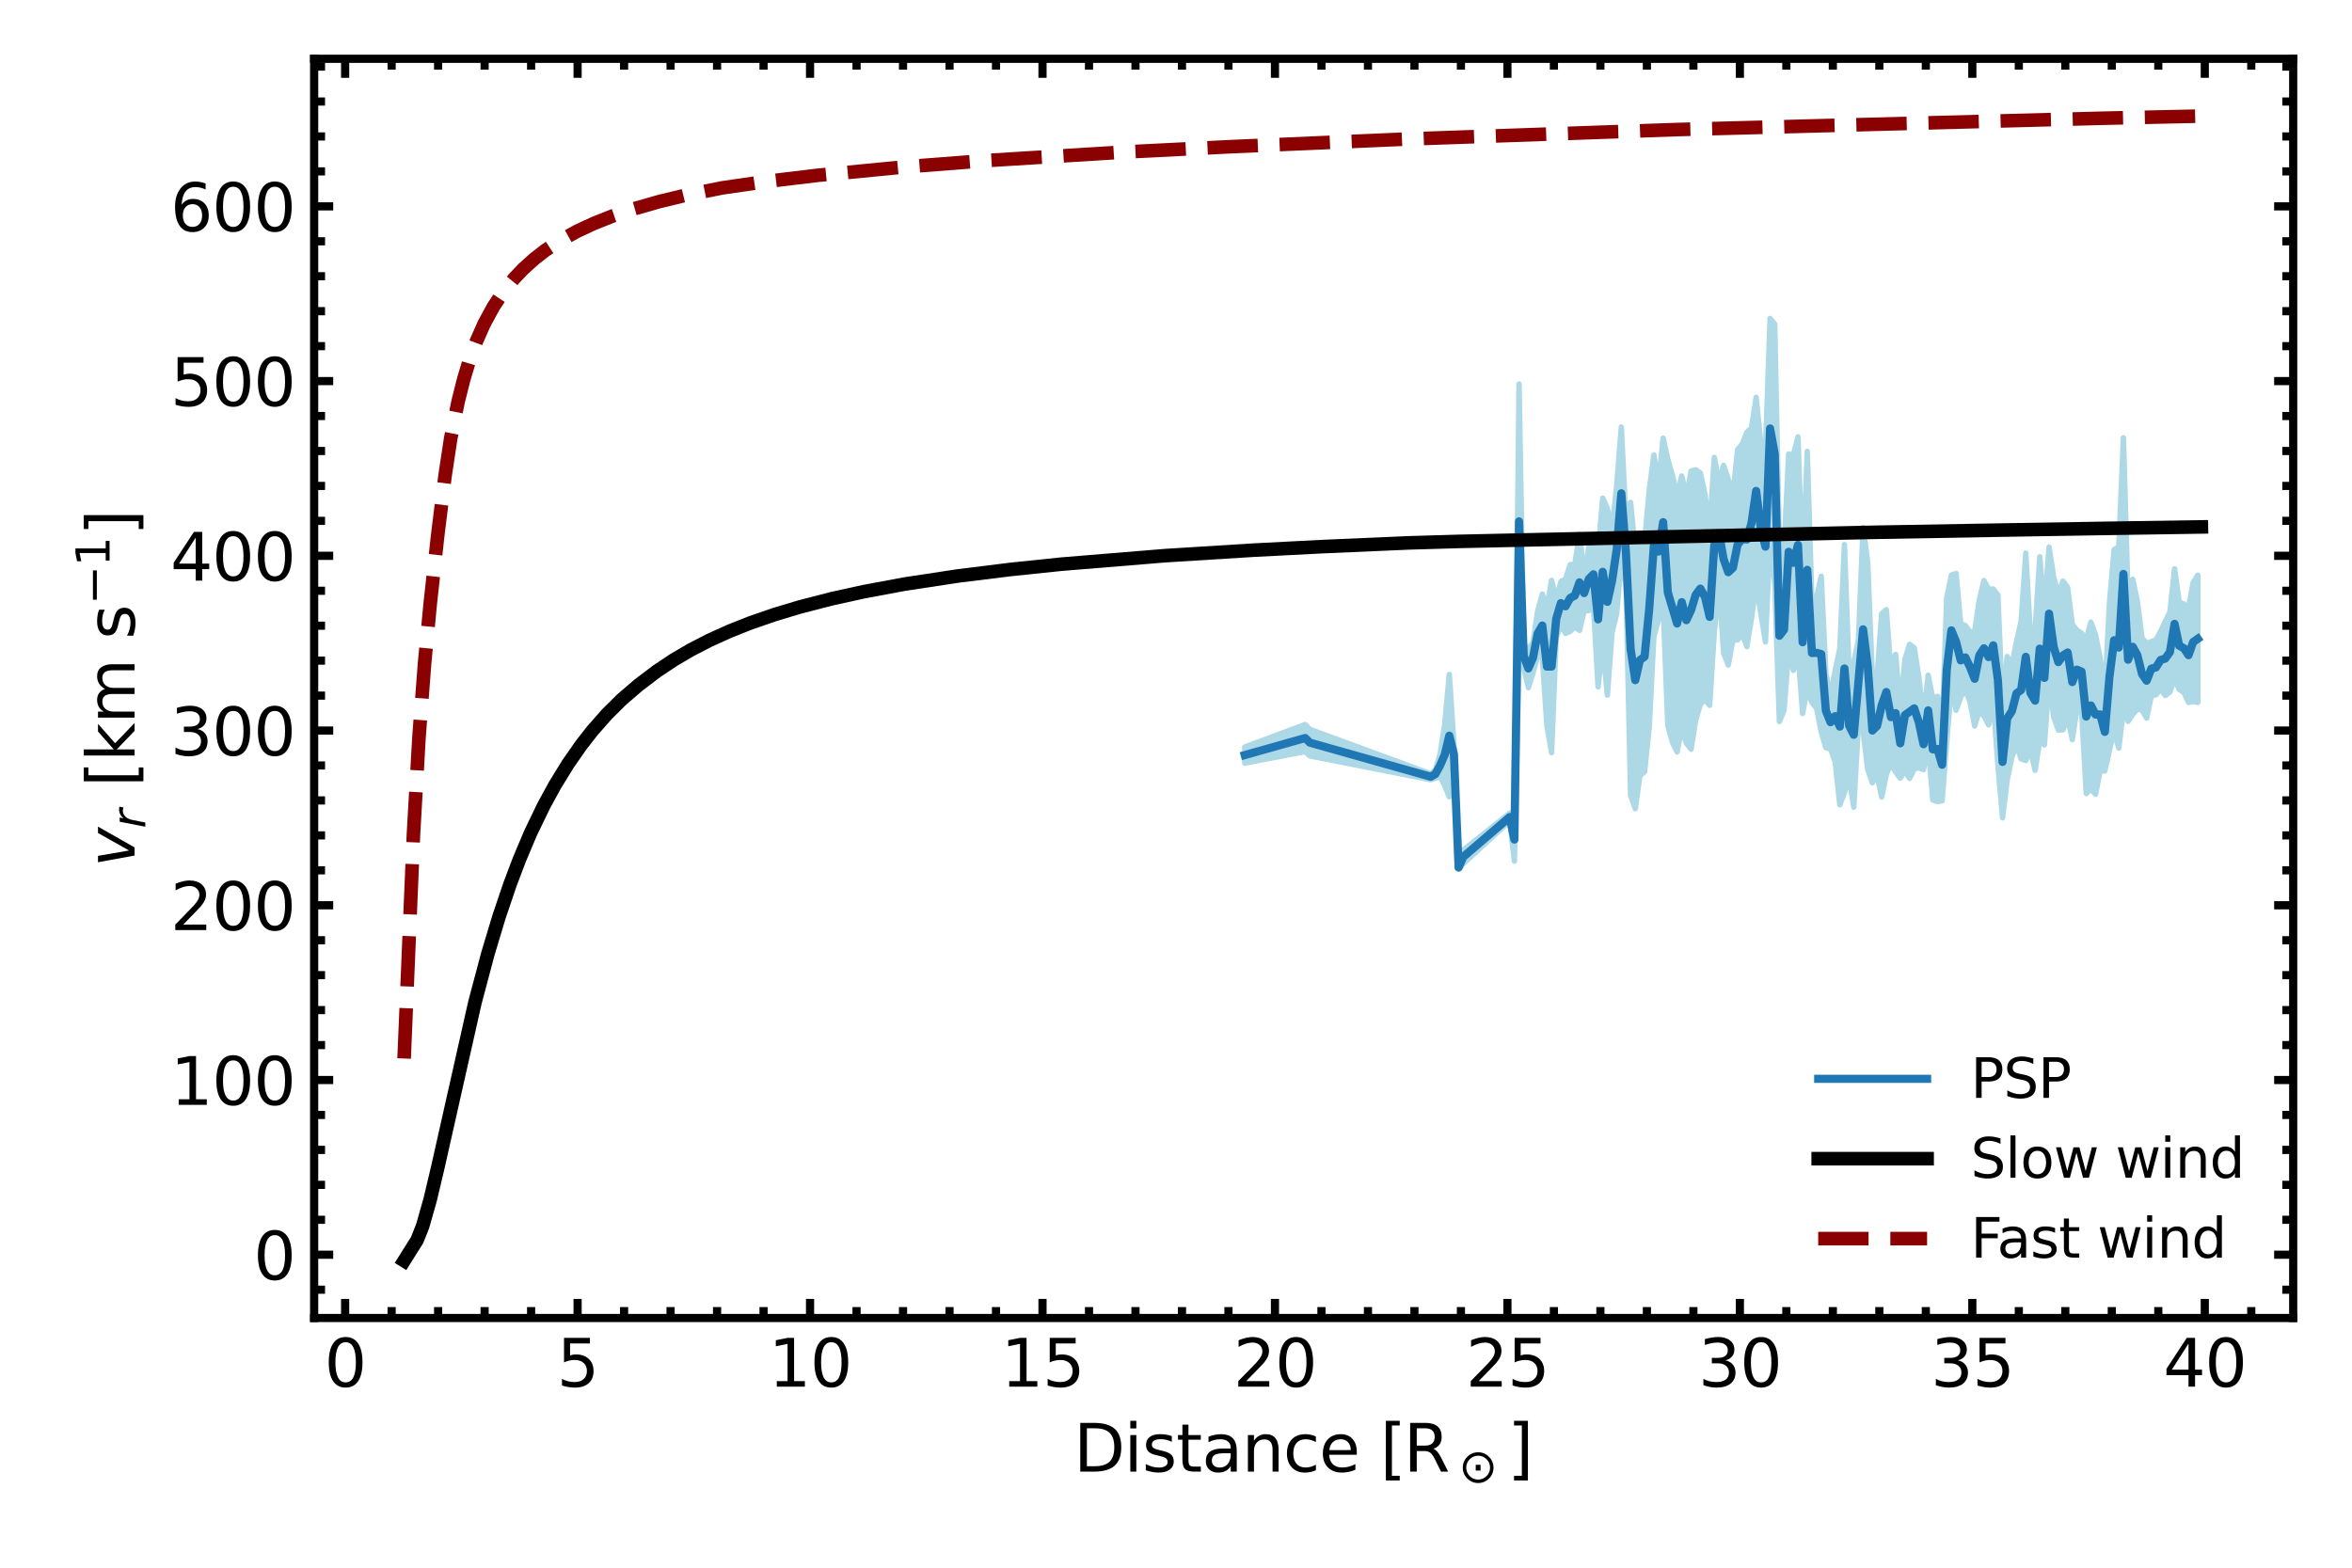<?xml version="1.0" encoding="utf-8" standalone="no"?>
<!DOCTYPE svg PUBLIC "-//W3C//DTD SVG 1.1//EN"
  "http://www.w3.org/Graphics/SVG/1.1/DTD/svg11.dtd">
<svg xmlns:xlink="http://www.w3.org/1999/xlink" width="432pt" height="288pt" viewBox="0 0 432 288" xmlns="http://www.w3.org/2000/svg" version="1.1">
 <defs>
  <style type="text/css">*{stroke-linejoin: round; stroke-linecap: butt}</style>
 </defs>
 <g id="figure_1">
  <g id="patch_1">
   <path d="M 0 288 
L 432 288 
L 432 0 
L 0 0 
z
" style="fill: #ffffff"/>
  </g>
  <g id="axes_1">
   <g id="patch_2">
    <path d="M 57.702 242.124 
L 421.2 242.124 
L 421.2 10.8 
L 57.702 10.8 
z
" style="fill: #ffffff"/>
   </g>
   <g id="matplotlib.axis_1">
    <g id="xtick_1">
     <g id="line2d_1">
      <defs>
       <path id="m1a3b522bef" d="M 0 0 
L 0 -3.5 
" style="stroke: #000000; stroke-width: 1.5"/>
      </defs>
      <g>
       <use xlink:href="#m1a3b522bef" x="63.393" y="242.124" style="stroke: #000000; stroke-width: 1.5"/>
      </g>
     </g>
     <g id="line2d_2">
      <defs>
       <path id="m0d77c7921b" d="M 0 0 
L 0 3.5 
" style="stroke: #000000; stroke-width: 1.5"/>
      </defs>
      <g>
       <use xlink:href="#m0d77c7921b" x="63.393" y="10.8" style="stroke: #000000; stroke-width: 1.5"/>
      </g>
     </g>
     <g id="text_1">
      <!-- 0 -->
      <g transform="translate(59.576 254.742)scale(0.12 -0.12)">
       <defs>
        <path id="DejaVuSans-30" d="M 2034 4250 
Q 1547 4250 1301 3770 
Q 1056 3291 1056 2328 
Q 1056 1369 1301 889 
Q 1547 409 2034 409 
Q 2525 409 2770 889 
Q 3016 1369 3016 2328 
Q 3016 3291 2770 3770 
Q 2525 4250 2034 4250 
z
M 2034 4750 
Q 2819 4750 3233 4129 
Q 3647 3509 3647 2328 
Q 3647 1150 3233 529 
Q 2819 -91 2034 -91 
Q 1250 -91 836 529 
Q 422 1150 422 2328 
Q 422 3509 836 4129 
Q 1250 4750 2034 4750 
z
" transform="scale(0.016)"/>
       </defs>
       <use xlink:href="#DejaVuSans-30"/>
      </g>
     </g>
    </g>
    <g id="xtick_2">
     <g id="line2d_3">
      <g>
       <use xlink:href="#m1a3b522bef" x="106.089" y="242.124" style="stroke: #000000; stroke-width: 1.5"/>
      </g>
     </g>
     <g id="line2d_4">
      <g>
       <use xlink:href="#m0d77c7921b" x="106.089" y="10.8" style="stroke: #000000; stroke-width: 1.5"/>
      </g>
     </g>
     <g id="text_2">
      <!-- 5 -->
      <g transform="translate(102.271 254.742)scale(0.12 -0.12)">
       <defs>
        <path id="DejaVuSans-35" d="M 691 4666 
L 3169 4666 
L 3169 4134 
L 1269 4134 
L 1269 2991 
Q 1406 3038 1543 3061 
Q 1681 3084 1819 3084 
Q 2600 3084 3056 2656 
Q 3513 2228 3513 1497 
Q 3513 744 3044 326 
Q 2575 -91 1722 -91 
Q 1428 -91 1123 -41 
Q 819 9 494 109 
L 494 744 
Q 775 591 1075 516 
Q 1375 441 1709 441 
Q 2250 441 2565 725 
Q 2881 1009 2881 1497 
Q 2881 1984 2565 2268 
Q 2250 2553 1709 2553 
Q 1456 2553 1204 2497 
Q 953 2441 691 2322 
L 691 4666 
z
" transform="scale(0.016)"/>
       </defs>
       <use xlink:href="#DejaVuSans-35"/>
      </g>
     </g>
    </g>
    <g id="xtick_3">
     <g id="line2d_5">
      <g>
       <use xlink:href="#m1a3b522bef" x="148.785" y="242.124" style="stroke: #000000; stroke-width: 1.5"/>
      </g>
     </g>
     <g id="line2d_6">
      <g>
       <use xlink:href="#m0d77c7921b" x="148.785" y="10.8" style="stroke: #000000; stroke-width: 1.5"/>
      </g>
     </g>
     <g id="text_3">
      <!-- 10 -->
      <g transform="translate(141.15 254.742)scale(0.12 -0.12)">
       <defs>
        <path id="DejaVuSans-31" d="M 794 531 
L 1825 531 
L 1825 4091 
L 703 3866 
L 703 4441 
L 1819 4666 
L 2450 4666 
L 2450 531 
L 3481 531 
L 3481 0 
L 794 0 
L 794 531 
z
" transform="scale(0.016)"/>
       </defs>
       <use xlink:href="#DejaVuSans-31"/>
       <use xlink:href="#DejaVuSans-30" x="63.623"/>
      </g>
     </g>
    </g>
    <g id="xtick_4">
     <g id="line2d_7">
      <g>
       <use xlink:href="#m1a3b522bef" x="191.481" y="242.124" style="stroke: #000000; stroke-width: 1.5"/>
      </g>
     </g>
     <g id="line2d_8">
      <g>
       <use xlink:href="#m0d77c7921b" x="191.481" y="10.8" style="stroke: #000000; stroke-width: 1.5"/>
      </g>
     </g>
     <g id="text_4">
      <!-- 15 -->
      <g transform="translate(183.846 254.742)scale(0.12 -0.12)">
       <use xlink:href="#DejaVuSans-31"/>
       <use xlink:href="#DejaVuSans-35" x="63.623"/>
      </g>
     </g>
    </g>
    <g id="xtick_5">
     <g id="line2d_9">
      <g>
       <use xlink:href="#m1a3b522bef" x="234.176" y="242.124" style="stroke: #000000; stroke-width: 1.5"/>
      </g>
     </g>
     <g id="line2d_10">
      <g>
       <use xlink:href="#m0d77c7921b" x="234.176" y="10.8" style="stroke: #000000; stroke-width: 1.5"/>
      </g>
     </g>
     <g id="text_5">
      <!-- 20 -->
      <g transform="translate(226.541 254.742)scale(0.12 -0.12)">
       <defs>
        <path id="DejaVuSans-32" d="M 1228 531 
L 3431 531 
L 3431 0 
L 469 0 
L 469 531 
Q 828 903 1448 1529 
Q 2069 2156 2228 2338 
Q 2531 2678 2651 2914 
Q 2772 3150 2772 3378 
Q 2772 3750 2511 3984 
Q 2250 4219 1831 4219 
Q 1534 4219 1204 4116 
Q 875 4013 500 3803 
L 500 4441 
Q 881 4594 1212 4672 
Q 1544 4750 1819 4750 
Q 2544 4750 2975 4387 
Q 3406 4025 3406 3419 
Q 3406 3131 3298 2873 
Q 3191 2616 2906 2266 
Q 2828 2175 2409 1742 
Q 1991 1309 1228 531 
z
" transform="scale(0.016)"/>
       </defs>
       <use xlink:href="#DejaVuSans-32"/>
       <use xlink:href="#DejaVuSans-30" x="63.623"/>
      </g>
     </g>
    </g>
    <g id="xtick_6">
     <g id="line2d_11">
      <g>
       <use xlink:href="#m1a3b522bef" x="276.872" y="242.124" style="stroke: #000000; stroke-width: 1.5"/>
      </g>
     </g>
     <g id="line2d_12">
      <g>
       <use xlink:href="#m0d77c7921b" x="276.872" y="10.8" style="stroke: #000000; stroke-width: 1.5"/>
      </g>
     </g>
     <g id="text_6">
      <!-- 25 -->
      <g transform="translate(269.237 254.742)scale(0.12 -0.12)">
       <use xlink:href="#DejaVuSans-32"/>
       <use xlink:href="#DejaVuSans-35" x="63.623"/>
      </g>
     </g>
    </g>
    <g id="xtick_7">
     <g id="line2d_13">
      <g>
       <use xlink:href="#m1a3b522bef" x="319.568" y="242.124" style="stroke: #000000; stroke-width: 1.5"/>
      </g>
     </g>
     <g id="line2d_14">
      <g>
       <use xlink:href="#m0d77c7921b" x="319.568" y="10.8" style="stroke: #000000; stroke-width: 1.5"/>
      </g>
     </g>
     <g id="text_7">
      <!-- 30 -->
      <g transform="translate(311.933 254.742)scale(0.12 -0.12)">
       <defs>
        <path id="DejaVuSans-33" d="M 2597 2516 
Q 3050 2419 3304 2112 
Q 3559 1806 3559 1356 
Q 3559 666 3084 287 
Q 2609 -91 1734 -91 
Q 1441 -91 1130 -33 
Q 819 25 488 141 
L 488 750 
Q 750 597 1062 519 
Q 1375 441 1716 441 
Q 2309 441 2620 675 
Q 2931 909 2931 1356 
Q 2931 1769 2642 2001 
Q 2353 2234 1838 2234 
L 1294 2234 
L 1294 2753 
L 1863 2753 
Q 2328 2753 2575 2939 
Q 2822 3125 2822 3475 
Q 2822 3834 2567 4026 
Q 2313 4219 1838 4219 
Q 1578 4219 1281 4162 
Q 984 4106 628 3988 
L 628 4550 
Q 988 4650 1302 4700 
Q 1616 4750 1894 4750 
Q 2613 4750 3031 4423 
Q 3450 4097 3450 3541 
Q 3450 3153 3228 2886 
Q 3006 2619 2597 2516 
z
" transform="scale(0.016)"/>
       </defs>
       <use xlink:href="#DejaVuSans-33"/>
       <use xlink:href="#DejaVuSans-30" x="63.623"/>
      </g>
     </g>
    </g>
    <g id="xtick_8">
     <g id="line2d_15">
      <g>
       <use xlink:href="#m1a3b522bef" x="362.264" y="242.124" style="stroke: #000000; stroke-width: 1.5"/>
      </g>
     </g>
     <g id="line2d_16">
      <g>
       <use xlink:href="#m0d77c7921b" x="362.264" y="10.8" style="stroke: #000000; stroke-width: 1.5"/>
      </g>
     </g>
     <g id="text_8">
      <!-- 35 -->
      <g transform="translate(354.629 254.742)scale(0.12 -0.12)">
       <use xlink:href="#DejaVuSans-33"/>
       <use xlink:href="#DejaVuSans-35" x="63.623"/>
      </g>
     </g>
    </g>
    <g id="xtick_9">
     <g id="line2d_17">
      <g>
       <use xlink:href="#m1a3b522bef" x="404.96" y="242.124" style="stroke: #000000; stroke-width: 1.5"/>
      </g>
     </g>
     <g id="line2d_18">
      <g>
       <use xlink:href="#m0d77c7921b" x="404.96" y="10.8" style="stroke: #000000; stroke-width: 1.5"/>
      </g>
     </g>
     <g id="text_9">
      <!-- 40 -->
      <g transform="translate(397.325 254.742)scale(0.12 -0.12)">
       <defs>
        <path id="DejaVuSans-34" d="M 2419 4116 
L 825 1625 
L 2419 1625 
L 2419 4116 
z
M 2253 4666 
L 3047 4666 
L 3047 1625 
L 3713 1625 
L 3713 1100 
L 3047 1100 
L 3047 0 
L 2419 0 
L 2419 1100 
L 313 1100 
L 313 1709 
L 2253 4666 
z
" transform="scale(0.016)"/>
       </defs>
       <use xlink:href="#DejaVuSans-34"/>
       <use xlink:href="#DejaVuSans-30" x="63.623"/>
      </g>
     </g>
    </g>
    <g id="xtick_10">
     <g id="line2d_19">
      <defs>
       <path id="m6ff987e6d4" d="M 0 0 
L 0 -2 
" style="stroke: #000000; stroke-width: 1.5"/>
      </defs>
      <g>
       <use xlink:href="#m6ff987e6d4" x="71.932" y="242.124" style="stroke: #000000; stroke-width: 1.5"/>
      </g>
     </g>
     <g id="line2d_20">
      <defs>
       <path id="m802a20248d" d="M 0 0 
L 0 2 
" style="stroke: #000000; stroke-width: 1.5"/>
      </defs>
      <g>
       <use xlink:href="#m802a20248d" x="71.932" y="10.8" style="stroke: #000000; stroke-width: 1.5"/>
      </g>
     </g>
    </g>
    <g id="xtick_11">
     <g id="line2d_21">
      <g>
       <use xlink:href="#m6ff987e6d4" x="80.471" y="242.124" style="stroke: #000000; stroke-width: 1.5"/>
      </g>
     </g>
     <g id="line2d_22">
      <g>
       <use xlink:href="#m802a20248d" x="80.471" y="10.8" style="stroke: #000000; stroke-width: 1.5"/>
      </g>
     </g>
    </g>
    <g id="xtick_12">
     <g id="line2d_23">
      <g>
       <use xlink:href="#m6ff987e6d4" x="89.011" y="242.124" style="stroke: #000000; stroke-width: 1.5"/>
      </g>
     </g>
     <g id="line2d_24">
      <g>
       <use xlink:href="#m802a20248d" x="89.011" y="10.8" style="stroke: #000000; stroke-width: 1.5"/>
      </g>
     </g>
    </g>
    <g id="xtick_13">
     <g id="line2d_25">
      <g>
       <use xlink:href="#m6ff987e6d4" x="97.55" y="242.124" style="stroke: #000000; stroke-width: 1.5"/>
      </g>
     </g>
     <g id="line2d_26">
      <g>
       <use xlink:href="#m802a20248d" x="97.55" y="10.8" style="stroke: #000000; stroke-width: 1.5"/>
      </g>
     </g>
    </g>
    <g id="xtick_14">
     <g id="line2d_27">
      <g>
       <use xlink:href="#m6ff987e6d4" x="114.628" y="242.124" style="stroke: #000000; stroke-width: 1.5"/>
      </g>
     </g>
     <g id="line2d_28">
      <g>
       <use xlink:href="#m802a20248d" x="114.628" y="10.8" style="stroke: #000000; stroke-width: 1.5"/>
      </g>
     </g>
    </g>
    <g id="xtick_15">
     <g id="line2d_29">
      <g>
       <use xlink:href="#m6ff987e6d4" x="123.167" y="242.124" style="stroke: #000000; stroke-width: 1.5"/>
      </g>
     </g>
     <g id="line2d_30">
      <g>
       <use xlink:href="#m802a20248d" x="123.167" y="10.8" style="stroke: #000000; stroke-width: 1.5"/>
      </g>
     </g>
    </g>
    <g id="xtick_16">
     <g id="line2d_31">
      <g>
       <use xlink:href="#m6ff987e6d4" x="131.706" y="242.124" style="stroke: #000000; stroke-width: 1.5"/>
      </g>
     </g>
     <g id="line2d_32">
      <g>
       <use xlink:href="#m802a20248d" x="131.706" y="10.8" style="stroke: #000000; stroke-width: 1.5"/>
      </g>
     </g>
    </g>
    <g id="xtick_17">
     <g id="line2d_33">
      <g>
       <use xlink:href="#m6ff987e6d4" x="140.246" y="242.124" style="stroke: #000000; stroke-width: 1.5"/>
      </g>
     </g>
     <g id="line2d_34">
      <g>
       <use xlink:href="#m802a20248d" x="140.246" y="10.8" style="stroke: #000000; stroke-width: 1.5"/>
      </g>
     </g>
    </g>
    <g id="xtick_18">
     <g id="line2d_35">
      <g>
       <use xlink:href="#m6ff987e6d4" x="157.324" y="242.124" style="stroke: #000000; stroke-width: 1.5"/>
      </g>
     </g>
     <g id="line2d_36">
      <g>
       <use xlink:href="#m802a20248d" x="157.324" y="10.8" style="stroke: #000000; stroke-width: 1.5"/>
      </g>
     </g>
    </g>
    <g id="xtick_19">
     <g id="line2d_37">
      <g>
       <use xlink:href="#m6ff987e6d4" x="165.863" y="242.124" style="stroke: #000000; stroke-width: 1.5"/>
      </g>
     </g>
     <g id="line2d_38">
      <g>
       <use xlink:href="#m802a20248d" x="165.863" y="10.8" style="stroke: #000000; stroke-width: 1.5"/>
      </g>
     </g>
    </g>
    <g id="xtick_20">
     <g id="line2d_39">
      <g>
       <use xlink:href="#m6ff987e6d4" x="174.402" y="242.124" style="stroke: #000000; stroke-width: 1.5"/>
      </g>
     </g>
     <g id="line2d_40">
      <g>
       <use xlink:href="#m802a20248d" x="174.402" y="10.8" style="stroke: #000000; stroke-width: 1.5"/>
      </g>
     </g>
    </g>
    <g id="xtick_21">
     <g id="line2d_41">
      <g>
       <use xlink:href="#m6ff987e6d4" x="182.941" y="242.124" style="stroke: #000000; stroke-width: 1.5"/>
      </g>
     </g>
     <g id="line2d_42">
      <g>
       <use xlink:href="#m802a20248d" x="182.941" y="10.8" style="stroke: #000000; stroke-width: 1.5"/>
      </g>
     </g>
    </g>
    <g id="xtick_22">
     <g id="line2d_43">
      <g>
       <use xlink:href="#m6ff987e6d4" x="200.02" y="242.124" style="stroke: #000000; stroke-width: 1.5"/>
      </g>
     </g>
     <g id="line2d_44">
      <g>
       <use xlink:href="#m802a20248d" x="200.02" y="10.8" style="stroke: #000000; stroke-width: 1.5"/>
      </g>
     </g>
    </g>
    <g id="xtick_23">
     <g id="line2d_45">
      <g>
       <use xlink:href="#m6ff987e6d4" x="208.559" y="242.124" style="stroke: #000000; stroke-width: 1.5"/>
      </g>
     </g>
     <g id="line2d_46">
      <g>
       <use xlink:href="#m802a20248d" x="208.559" y="10.8" style="stroke: #000000; stroke-width: 1.5"/>
      </g>
     </g>
    </g>
    <g id="xtick_24">
     <g id="line2d_47">
      <g>
       <use xlink:href="#m6ff987e6d4" x="217.098" y="242.124" style="stroke: #000000; stroke-width: 1.5"/>
      </g>
     </g>
     <g id="line2d_48">
      <g>
       <use xlink:href="#m802a20248d" x="217.098" y="10.8" style="stroke: #000000; stroke-width: 1.5"/>
      </g>
     </g>
    </g>
    <g id="xtick_25">
     <g id="line2d_49">
      <g>
       <use xlink:href="#m6ff987e6d4" x="225.637" y="242.124" style="stroke: #000000; stroke-width: 1.5"/>
      </g>
     </g>
     <g id="line2d_50">
      <g>
       <use xlink:href="#m802a20248d" x="225.637" y="10.8" style="stroke: #000000; stroke-width: 1.5"/>
      </g>
     </g>
    </g>
    <g id="xtick_26">
     <g id="line2d_51">
      <g>
       <use xlink:href="#m6ff987e6d4" x="242.716" y="242.124" style="stroke: #000000; stroke-width: 1.5"/>
      </g>
     </g>
     <g id="line2d_52">
      <g>
       <use xlink:href="#m802a20248d" x="242.716" y="10.8" style="stroke: #000000; stroke-width: 1.5"/>
      </g>
     </g>
    </g>
    <g id="xtick_27">
     <g id="line2d_53">
      <g>
       <use xlink:href="#m6ff987e6d4" x="251.255" y="242.124" style="stroke: #000000; stroke-width: 1.5"/>
      </g>
     </g>
     <g id="line2d_54">
      <g>
       <use xlink:href="#m802a20248d" x="251.255" y="10.8" style="stroke: #000000; stroke-width: 1.5"/>
      </g>
     </g>
    </g>
    <g id="xtick_28">
     <g id="line2d_55">
      <g>
       <use xlink:href="#m6ff987e6d4" x="259.794" y="242.124" style="stroke: #000000; stroke-width: 1.5"/>
      </g>
     </g>
     <g id="line2d_56">
      <g>
       <use xlink:href="#m802a20248d" x="259.794" y="10.8" style="stroke: #000000; stroke-width: 1.5"/>
      </g>
     </g>
    </g>
    <g id="xtick_29">
     <g id="line2d_57">
      <g>
       <use xlink:href="#m6ff987e6d4" x="268.333" y="242.124" style="stroke: #000000; stroke-width: 1.5"/>
      </g>
     </g>
     <g id="line2d_58">
      <g>
       <use xlink:href="#m802a20248d" x="268.333" y="10.8" style="stroke: #000000; stroke-width: 1.5"/>
      </g>
     </g>
    </g>
    <g id="xtick_30">
     <g id="line2d_59">
      <g>
       <use xlink:href="#m6ff987e6d4" x="285.411" y="242.124" style="stroke: #000000; stroke-width: 1.5"/>
      </g>
     </g>
     <g id="line2d_60">
      <g>
       <use xlink:href="#m802a20248d" x="285.411" y="10.8" style="stroke: #000000; stroke-width: 1.5"/>
      </g>
     </g>
    </g>
    <g id="xtick_31">
     <g id="line2d_61">
      <g>
       <use xlink:href="#m6ff987e6d4" x="293.951" y="242.124" style="stroke: #000000; stroke-width: 1.5"/>
      </g>
     </g>
     <g id="line2d_62">
      <g>
       <use xlink:href="#m802a20248d" x="293.951" y="10.8" style="stroke: #000000; stroke-width: 1.5"/>
      </g>
     </g>
    </g>
    <g id="xtick_32">
     <g id="line2d_63">
      <g>
       <use xlink:href="#m6ff987e6d4" x="302.49" y="242.124" style="stroke: #000000; stroke-width: 1.5"/>
      </g>
     </g>
     <g id="line2d_64">
      <g>
       <use xlink:href="#m802a20248d" x="302.49" y="10.8" style="stroke: #000000; stroke-width: 1.5"/>
      </g>
     </g>
    </g>
    <g id="xtick_33">
     <g id="line2d_65">
      <g>
       <use xlink:href="#m6ff987e6d4" x="311.029" y="242.124" style="stroke: #000000; stroke-width: 1.5"/>
      </g>
     </g>
     <g id="line2d_66">
      <g>
       <use xlink:href="#m802a20248d" x="311.029" y="10.8" style="stroke: #000000; stroke-width: 1.5"/>
      </g>
     </g>
    </g>
    <g id="xtick_34">
     <g id="line2d_67">
      <g>
       <use xlink:href="#m6ff987e6d4" x="328.107" y="242.124" style="stroke: #000000; stroke-width: 1.5"/>
      </g>
     </g>
     <g id="line2d_68">
      <g>
       <use xlink:href="#m802a20248d" x="328.107" y="10.8" style="stroke: #000000; stroke-width: 1.5"/>
      </g>
     </g>
    </g>
    <g id="xtick_35">
     <g id="line2d_69">
      <g>
       <use xlink:href="#m6ff987e6d4" x="336.646" y="242.124" style="stroke: #000000; stroke-width: 1.5"/>
      </g>
     </g>
     <g id="line2d_70">
      <g>
       <use xlink:href="#m802a20248d" x="336.646" y="10.8" style="stroke: #000000; stroke-width: 1.5"/>
      </g>
     </g>
    </g>
    <g id="xtick_36">
     <g id="line2d_71">
      <g>
       <use xlink:href="#m6ff987e6d4" x="345.186" y="242.124" style="stroke: #000000; stroke-width: 1.5"/>
      </g>
     </g>
     <g id="line2d_72">
      <g>
       <use xlink:href="#m802a20248d" x="345.186" y="10.8" style="stroke: #000000; stroke-width: 1.5"/>
      </g>
     </g>
    </g>
    <g id="xtick_37">
     <g id="line2d_73">
      <g>
       <use xlink:href="#m6ff987e6d4" x="353.725" y="242.124" style="stroke: #000000; stroke-width: 1.5"/>
      </g>
     </g>
     <g id="line2d_74">
      <g>
       <use xlink:href="#m802a20248d" x="353.725" y="10.8" style="stroke: #000000; stroke-width: 1.5"/>
      </g>
     </g>
    </g>
    <g id="xtick_38">
     <g id="line2d_75">
      <g>
       <use xlink:href="#m6ff987e6d4" x="370.803" y="242.124" style="stroke: #000000; stroke-width: 1.5"/>
      </g>
     </g>
     <g id="line2d_76">
      <g>
       <use xlink:href="#m802a20248d" x="370.803" y="10.8" style="stroke: #000000; stroke-width: 1.5"/>
      </g>
     </g>
    </g>
    <g id="xtick_39">
     <g id="line2d_77">
      <g>
       <use xlink:href="#m6ff987e6d4" x="379.342" y="242.124" style="stroke: #000000; stroke-width: 1.5"/>
      </g>
     </g>
     <g id="line2d_78">
      <g>
       <use xlink:href="#m802a20248d" x="379.342" y="10.8" style="stroke: #000000; stroke-width: 1.5"/>
      </g>
     </g>
    </g>
    <g id="xtick_40">
     <g id="line2d_79">
      <g>
       <use xlink:href="#m6ff987e6d4" x="387.881" y="242.124" style="stroke: #000000; stroke-width: 1.5"/>
      </g>
     </g>
     <g id="line2d_80">
      <g>
       <use xlink:href="#m802a20248d" x="387.881" y="10.8" style="stroke: #000000; stroke-width: 1.5"/>
      </g>
     </g>
    </g>
    <g id="xtick_41">
     <g id="line2d_81">
      <g>
       <use xlink:href="#m6ff987e6d4" x="396.421" y="242.124" style="stroke: #000000; stroke-width: 1.5"/>
      </g>
     </g>
     <g id="line2d_82">
      <g>
       <use xlink:href="#m802a20248d" x="396.421" y="10.8" style="stroke: #000000; stroke-width: 1.5"/>
      </g>
     </g>
    </g>
    <g id="xtick_42">
     <g id="line2d_83">
      <g>
       <use xlink:href="#m6ff987e6d4" x="413.499" y="242.124" style="stroke: #000000; stroke-width: 1.5"/>
      </g>
     </g>
     <g id="line2d_84">
      <g>
       <use xlink:href="#m802a20248d" x="413.499" y="10.8" style="stroke: #000000; stroke-width: 1.5"/>
      </g>
     </g>
    </g>
    <g id="text_10">
     <!-- Distance [R$_\odot$] -->
     <g transform="translate(197.211 270.356)scale(0.12 -0.12)">
      <defs>
       <path id="DejaVuSans-44" d="M 1259 4147 
L 1259 519 
L 2022 519 
Q 2988 519 3436 956 
Q 3884 1394 3884 2338 
Q 3884 3275 3436 3711 
Q 2988 4147 2022 4147 
L 1259 4147 
z
M 628 4666 
L 1925 4666 
Q 3281 4666 3915 4102 
Q 4550 3538 4550 2338 
Q 4550 1131 3912 565 
Q 3275 0 1925 0 
L 628 0 
L 628 4666 
z
" transform="scale(0.016)"/>
       <path id="DejaVuSans-69" d="M 603 3500 
L 1178 3500 
L 1178 0 
L 603 0 
L 603 3500 
z
M 603 4863 
L 1178 4863 
L 1178 4134 
L 603 4134 
L 603 4863 
z
" transform="scale(0.016)"/>
       <path id="DejaVuSans-73" d="M 2834 3397 
L 2834 2853 
Q 2591 2978 2328 3040 
Q 2066 3103 1784 3103 
Q 1356 3103 1142 2972 
Q 928 2841 928 2578 
Q 928 2378 1081 2264 
Q 1234 2150 1697 2047 
L 1894 2003 
Q 2506 1872 2764 1633 
Q 3022 1394 3022 966 
Q 3022 478 2636 193 
Q 2250 -91 1575 -91 
Q 1294 -91 989 -36 
Q 684 19 347 128 
L 347 722 
Q 666 556 975 473 
Q 1284 391 1588 391 
Q 1994 391 2212 530 
Q 2431 669 2431 922 
Q 2431 1156 2273 1281 
Q 2116 1406 1581 1522 
L 1381 1569 
Q 847 1681 609 1914 
Q 372 2147 372 2553 
Q 372 3047 722 3315 
Q 1072 3584 1716 3584 
Q 2034 3584 2315 3537 
Q 2597 3491 2834 3397 
z
" transform="scale(0.016)"/>
       <path id="DejaVuSans-74" d="M 1172 4494 
L 1172 3500 
L 2356 3500 
L 2356 3053 
L 1172 3053 
L 1172 1153 
Q 1172 725 1289 603 
Q 1406 481 1766 481 
L 2356 481 
L 2356 0 
L 1766 0 
Q 1100 0 847 248 
Q 594 497 594 1153 
L 594 3053 
L 172 3053 
L 172 3500 
L 594 3500 
L 594 4494 
L 1172 4494 
z
" transform="scale(0.016)"/>
       <path id="DejaVuSans-61" d="M 2194 1759 
Q 1497 1759 1228 1600 
Q 959 1441 959 1056 
Q 959 750 1161 570 
Q 1363 391 1709 391 
Q 2188 391 2477 730 
Q 2766 1069 2766 1631 
L 2766 1759 
L 2194 1759 
z
M 3341 1997 
L 3341 0 
L 2766 0 
L 2766 531 
Q 2569 213 2275 61 
Q 1981 -91 1556 -91 
Q 1019 -91 701 211 
Q 384 513 384 1019 
Q 384 1609 779 1909 
Q 1175 2209 1959 2209 
L 2766 2209 
L 2766 2266 
Q 2766 2663 2505 2880 
Q 2244 3097 1772 3097 
Q 1472 3097 1187 3025 
Q 903 2953 641 2809 
L 641 3341 
Q 956 3463 1253 3523 
Q 1550 3584 1831 3584 
Q 2591 3584 2966 3190 
Q 3341 2797 3341 1997 
z
" transform="scale(0.016)"/>
       <path id="DejaVuSans-6e" d="M 3513 2113 
L 3513 0 
L 2938 0 
L 2938 2094 
Q 2938 2591 2744 2837 
Q 2550 3084 2163 3084 
Q 1697 3084 1428 2787 
Q 1159 2491 1159 1978 
L 1159 0 
L 581 0 
L 581 3500 
L 1159 3500 
L 1159 2956 
Q 1366 3272 1645 3428 
Q 1925 3584 2291 3584 
Q 2894 3584 3203 3211 
Q 3513 2838 3513 2113 
z
" transform="scale(0.016)"/>
       <path id="DejaVuSans-63" d="M 3122 3366 
L 3122 2828 
Q 2878 2963 2633 3030 
Q 2388 3097 2138 3097 
Q 1578 3097 1268 2742 
Q 959 2388 959 1747 
Q 959 1106 1268 751 
Q 1578 397 2138 397 
Q 2388 397 2633 464 
Q 2878 531 3122 666 
L 3122 134 
Q 2881 22 2623 -34 
Q 2366 -91 2075 -91 
Q 1284 -91 818 406 
Q 353 903 353 1747 
Q 353 2603 823 3093 
Q 1294 3584 2113 3584 
Q 2378 3584 2631 3529 
Q 2884 3475 3122 3366 
z
" transform="scale(0.016)"/>
       <path id="DejaVuSans-65" d="M 3597 1894 
L 3597 1613 
L 953 1613 
Q 991 1019 1311 708 
Q 1631 397 2203 397 
Q 2534 397 2845 478 
Q 3156 559 3463 722 
L 3463 178 
Q 3153 47 2828 -22 
Q 2503 -91 2169 -91 
Q 1331 -91 842 396 
Q 353 884 353 1716 
Q 353 2575 817 3079 
Q 1281 3584 2069 3584 
Q 2775 3584 3186 3129 
Q 3597 2675 3597 1894 
z
M 3022 2063 
Q 3016 2534 2758 2815 
Q 2500 3097 2075 3097 
Q 1594 3097 1305 2825 
Q 1016 2553 972 2059 
L 3022 2063 
z
" transform="scale(0.016)"/>
       <path id="DejaVuSans-20" transform="scale(0.016)"/>
       <path id="DejaVuSans-5b" d="M 550 4863 
L 1875 4863 
L 1875 4416 
L 1125 4416 
L 1125 -397 
L 1875 -397 
L 1875 -844 
L 550 -844 
L 550 4863 
z
" transform="scale(0.016)"/>
       <path id="DejaVuSans-52" d="M 2841 2188 
Q 3044 2119 3236 1894 
Q 3428 1669 3622 1275 
L 4263 0 
L 3584 0 
L 2988 1197 
Q 2756 1666 2539 1819 
Q 2322 1972 1947 1972 
L 1259 1972 
L 1259 0 
L 628 0 
L 628 4666 
L 2053 4666 
Q 2853 4666 3247 4331 
Q 3641 3997 3641 3322 
Q 3641 2881 3436 2590 
Q 3231 2300 2841 2188 
z
M 1259 4147 
L 1259 2491 
L 2053 2491 
Q 2509 2491 2742 2702 
Q 2975 2913 2975 3322 
Q 2975 3731 2742 3939 
Q 2509 4147 2053 4147 
L 1259 4147 
z
" transform="scale(0.016)"/>
       <path id="DejaVuSans-2299" d="M 2350 2403 
L 3013 2403 
L 3013 1609 
L 2350 1609 
L 2350 2403 
z
M 3306 3522 
Q 3016 3644 2681 3644 
Q 2347 3644 2056 3522 
Q 1769 3400 1531 3163 
Q 1291 2922 1172 2634 
Q 1053 2347 1053 2006 
Q 1053 1675 1172 1387 
Q 1291 1100 1531 859 
Q 1769 622 2056 500 
Q 2347 378 2681 378 
Q 3016 378 3306 500 
Q 3594 622 3831 859 
Q 4072 1100 4190 1387 
Q 4309 1675 4309 2006 
Q 4309 2347 4190 2634 
Q 4072 2922 3831 3163 
Q 3594 3400 3306 3522 
z
M 1878 3956 
Q 2250 4113 2681 4113 
Q 3113 4113 3484 3956 
Q 3856 3800 4163 3494 
Q 4472 3184 4625 2813 
Q 4778 2444 4778 2006 
Q 4778 1578 4625 1206 
Q 4472 838 4163 528 
Q 3856 222 3484 65 
Q 3113 -91 2681 -91 
Q 2250 -91 1878 65 
Q 1506 222 1200 528 
Q 891 838 738 1206 
Q 584 1578 584 2006 
Q 584 2444 738 2813 
Q 891 3184 1200 3494 
Q 1506 3800 1878 3956 
z
" transform="scale(0.016)"/>
       <path id="DejaVuSans-5d" d="M 1947 4863 
L 1947 -844 
L 622 -844 
L 622 -397 
L 1369 -397 
L 1369 4416 
L 622 4416 
L 622 4863 
L 1947 4863 
z
" transform="scale(0.016)"/>
      </defs>
      <use xlink:href="#DejaVuSans-44" transform="translate(0 0.016)"/>
      <use xlink:href="#DejaVuSans-69" transform="translate(77.002 0.016)"/>
      <use xlink:href="#DejaVuSans-73" transform="translate(104.785 0.016)"/>
      <use xlink:href="#DejaVuSans-74" transform="translate(156.885 0.016)"/>
      <use xlink:href="#DejaVuSans-61" transform="translate(196.094 0.016)"/>
      <use xlink:href="#DejaVuSans-6e" transform="translate(257.373 0.016)"/>
      <use xlink:href="#DejaVuSans-63" transform="translate(320.752 0.016)"/>
      <use xlink:href="#DejaVuSans-65" transform="translate(375.732 0.016)"/>
      <use xlink:href="#DejaVuSans-20" transform="translate(437.256 0.016)"/>
      <use xlink:href="#DejaVuSans-5b" transform="translate(469.043 0.016)"/>
      <use xlink:href="#DejaVuSans-52" transform="translate(504.932 0.016)"/>
      <use xlink:href="#DejaVuSans-2299" transform="translate(589.009 -16.391)scale(0.7)"/>
      <use xlink:href="#DejaVuSans-5d" transform="translate(664.033 0.016)"/>
     </g>
    </g>
   </g>
   <g id="matplotlib.axis_2">
    <g id="ytick_1">
     <g id="line2d_85">
      <defs>
       <path id="m62537e5432" d="M 0 0 
L 3.5 0 
" style="stroke: #000000; stroke-width: 1.5"/>
      </defs>
      <g>
       <use xlink:href="#m62537e5432" x="57.702" y="230.508" style="stroke: #000000; stroke-width: 1.5"/>
      </g>
     </g>
     <g id="line2d_86">
      <defs>
       <path id="m00a113ddba" d="M 0 0 
L -3.5 0 
" style="stroke: #000000; stroke-width: 1.5"/>
      </defs>
      <g>
       <use xlink:href="#m00a113ddba" x="421.2" y="230.508" style="stroke: #000000; stroke-width: 1.5"/>
      </g>
     </g>
     <g id="text_11">
      <!-- 0 -->
      <g transform="translate(46.567 235.067)scale(0.12 -0.12)">
       <use xlink:href="#DejaVuSans-30"/>
      </g>
     </g>
    </g>
    <g id="ytick_2">
     <g id="line2d_87">
      <g>
       <use xlink:href="#m62537e5432" x="57.702" y="198.408" style="stroke: #000000; stroke-width: 1.5"/>
      </g>
     </g>
     <g id="line2d_88">
      <g>
       <use xlink:href="#m00a113ddba" x="421.2" y="198.408" style="stroke: #000000; stroke-width: 1.5"/>
      </g>
     </g>
     <g id="text_12">
      <!-- 100 -->
      <g transform="translate(31.297 202.967)scale(0.12 -0.12)">
       <use xlink:href="#DejaVuSans-31"/>
       <use xlink:href="#DejaVuSans-30" x="63.623"/>
       <use xlink:href="#DejaVuSans-30" x="127.246"/>
      </g>
     </g>
    </g>
    <g id="ytick_3">
     <g id="line2d_89">
      <g>
       <use xlink:href="#m62537e5432" x="57.702" y="166.308" style="stroke: #000000; stroke-width: 1.5"/>
      </g>
     </g>
     <g id="line2d_90">
      <g>
       <use xlink:href="#m00a113ddba" x="421.2" y="166.308" style="stroke: #000000; stroke-width: 1.5"/>
      </g>
     </g>
     <g id="text_13">
      <!-- 200 -->
      <g transform="translate(31.297 170.867)scale(0.12 -0.12)">
       <use xlink:href="#DejaVuSans-32"/>
       <use xlink:href="#DejaVuSans-30" x="63.623"/>
       <use xlink:href="#DejaVuSans-30" x="127.246"/>
      </g>
     </g>
    </g>
    <g id="ytick_4">
     <g id="line2d_91">
      <g>
       <use xlink:href="#m62537e5432" x="57.702" y="134.208" style="stroke: #000000; stroke-width: 1.5"/>
      </g>
     </g>
     <g id="line2d_92">
      <g>
       <use xlink:href="#m00a113ddba" x="421.2" y="134.208" style="stroke: #000000; stroke-width: 1.5"/>
      </g>
     </g>
     <g id="text_14">
      <!-- 300 -->
      <g transform="translate(31.297 138.767)scale(0.12 -0.12)">
       <use xlink:href="#DejaVuSans-33"/>
       <use xlink:href="#DejaVuSans-30" x="63.623"/>
       <use xlink:href="#DejaVuSans-30" x="127.246"/>
      </g>
     </g>
    </g>
    <g id="ytick_5">
     <g id="line2d_93">
      <g>
       <use xlink:href="#m62537e5432" x="57.702" y="102.108" style="stroke: #000000; stroke-width: 1.5"/>
      </g>
     </g>
     <g id="line2d_94">
      <g>
       <use xlink:href="#m00a113ddba" x="421.2" y="102.108" style="stroke: #000000; stroke-width: 1.5"/>
      </g>
     </g>
     <g id="text_15">
      <!-- 400 -->
      <g transform="translate(31.297 106.667)scale(0.12 -0.12)">
       <use xlink:href="#DejaVuSans-34"/>
       <use xlink:href="#DejaVuSans-30" x="63.623"/>
       <use xlink:href="#DejaVuSans-30" x="127.246"/>
      </g>
     </g>
    </g>
    <g id="ytick_6">
     <g id="line2d_95">
      <g>
       <use xlink:href="#m62537e5432" x="57.702" y="70.008" style="stroke: #000000; stroke-width: 1.5"/>
      </g>
     </g>
     <g id="line2d_96">
      <g>
       <use xlink:href="#m00a113ddba" x="421.2" y="70.008" style="stroke: #000000; stroke-width: 1.5"/>
      </g>
     </g>
     <g id="text_16">
      <!-- 500 -->
      <g transform="translate(31.297 74.567)scale(0.12 -0.12)">
       <use xlink:href="#DejaVuSans-35"/>
       <use xlink:href="#DejaVuSans-30" x="63.623"/>
       <use xlink:href="#DejaVuSans-30" x="127.246"/>
      </g>
     </g>
    </g>
    <g id="ytick_7">
     <g id="line2d_97">
      <g>
       <use xlink:href="#m62537e5432" x="57.702" y="37.908" style="stroke: #000000; stroke-width: 1.5"/>
      </g>
     </g>
     <g id="line2d_98">
      <g>
       <use xlink:href="#m00a113ddba" x="421.2" y="37.908" style="stroke: #000000; stroke-width: 1.5"/>
      </g>
     </g>
     <g id="text_17">
      <!-- 600 -->
      <g transform="translate(31.297 42.467)scale(0.12 -0.12)">
       <defs>
        <path id="DejaVuSans-36" d="M 2113 2584 
Q 1688 2584 1439 2293 
Q 1191 2003 1191 1497 
Q 1191 994 1439 701 
Q 1688 409 2113 409 
Q 2538 409 2786 701 
Q 3034 994 3034 1497 
Q 3034 2003 2786 2293 
Q 2538 2584 2113 2584 
z
M 3366 4563 
L 3366 3988 
Q 3128 4100 2886 4159 
Q 2644 4219 2406 4219 
Q 1781 4219 1451 3797 
Q 1122 3375 1075 2522 
Q 1259 2794 1537 2939 
Q 1816 3084 2150 3084 
Q 2853 3084 3261 2657 
Q 3669 2231 3669 1497 
Q 3669 778 3244 343 
Q 2819 -91 2113 -91 
Q 1303 -91 875 529 
Q 447 1150 447 2328 
Q 447 3434 972 4092 
Q 1497 4750 2381 4750 
Q 2619 4750 2861 4703 
Q 3103 4656 3366 4563 
z
" transform="scale(0.016)"/>
       </defs>
       <use xlink:href="#DejaVuSans-36"/>
       <use xlink:href="#DejaVuSans-30" x="63.623"/>
       <use xlink:href="#DejaVuSans-30" x="127.246"/>
      </g>
     </g>
    </g>
    <g id="ytick_8">
     <g id="line2d_99">
      <defs>
       <path id="m168f3347a4" d="M 0 0 
L 2 0 
" style="stroke: #000000; stroke-width: 1.5"/>
      </defs>
      <g>
       <use xlink:href="#m168f3347a4" x="57.702" y="236.928" style="stroke: #000000; stroke-width: 1.5"/>
      </g>
     </g>
     <g id="line2d_100">
      <defs>
       <path id="m7cfe7f5636" d="M 0 0 
L -2 0 
" style="stroke: #000000; stroke-width: 1.5"/>
      </defs>
      <g>
       <use xlink:href="#m7cfe7f5636" x="421.2" y="236.928" style="stroke: #000000; stroke-width: 1.5"/>
      </g>
     </g>
    </g>
    <g id="ytick_9">
     <g id="line2d_101">
      <g>
       <use xlink:href="#m168f3347a4" x="57.702" y="224.088" style="stroke: #000000; stroke-width: 1.5"/>
      </g>
     </g>
     <g id="line2d_102">
      <g>
       <use xlink:href="#m7cfe7f5636" x="421.2" y="224.088" style="stroke: #000000; stroke-width: 1.5"/>
      </g>
     </g>
    </g>
    <g id="ytick_10">
     <g id="line2d_103">
      <g>
       <use xlink:href="#m168f3347a4" x="57.702" y="217.668" style="stroke: #000000; stroke-width: 1.5"/>
      </g>
     </g>
     <g id="line2d_104">
      <g>
       <use xlink:href="#m7cfe7f5636" x="421.2" y="217.668" style="stroke: #000000; stroke-width: 1.5"/>
      </g>
     </g>
    </g>
    <g id="ytick_11">
     <g id="line2d_105">
      <g>
       <use xlink:href="#m168f3347a4" x="57.702" y="211.248" style="stroke: #000000; stroke-width: 1.5"/>
      </g>
     </g>
     <g id="line2d_106">
      <g>
       <use xlink:href="#m7cfe7f5636" x="421.2" y="211.248" style="stroke: #000000; stroke-width: 1.5"/>
      </g>
     </g>
    </g>
    <g id="ytick_12">
     <g id="line2d_107">
      <g>
       <use xlink:href="#m168f3347a4" x="57.702" y="204.828" style="stroke: #000000; stroke-width: 1.5"/>
      </g>
     </g>
     <g id="line2d_108">
      <g>
       <use xlink:href="#m7cfe7f5636" x="421.2" y="204.828" style="stroke: #000000; stroke-width: 1.5"/>
      </g>
     </g>
    </g>
    <g id="ytick_13">
     <g id="line2d_109">
      <g>
       <use xlink:href="#m168f3347a4" x="57.702" y="191.988" style="stroke: #000000; stroke-width: 1.5"/>
      </g>
     </g>
     <g id="line2d_110">
      <g>
       <use xlink:href="#m7cfe7f5636" x="421.2" y="191.988" style="stroke: #000000; stroke-width: 1.5"/>
      </g>
     </g>
    </g>
    <g id="ytick_14">
     <g id="line2d_111">
      <g>
       <use xlink:href="#m168f3347a4" x="57.702" y="185.568" style="stroke: #000000; stroke-width: 1.5"/>
      </g>
     </g>
     <g id="line2d_112">
      <g>
       <use xlink:href="#m7cfe7f5636" x="421.2" y="185.568" style="stroke: #000000; stroke-width: 1.5"/>
      </g>
     </g>
    </g>
    <g id="ytick_15">
     <g id="line2d_113">
      <g>
       <use xlink:href="#m168f3347a4" x="57.702" y="179.148" style="stroke: #000000; stroke-width: 1.5"/>
      </g>
     </g>
     <g id="line2d_114">
      <g>
       <use xlink:href="#m7cfe7f5636" x="421.2" y="179.148" style="stroke: #000000; stroke-width: 1.5"/>
      </g>
     </g>
    </g>
    <g id="ytick_16">
     <g id="line2d_115">
      <g>
       <use xlink:href="#m168f3347a4" x="57.702" y="172.728" style="stroke: #000000; stroke-width: 1.5"/>
      </g>
     </g>
     <g id="line2d_116">
      <g>
       <use xlink:href="#m7cfe7f5636" x="421.2" y="172.728" style="stroke: #000000; stroke-width: 1.5"/>
      </g>
     </g>
    </g>
    <g id="ytick_17">
     <g id="line2d_117">
      <g>
       <use xlink:href="#m168f3347a4" x="57.702" y="159.888" style="stroke: #000000; stroke-width: 1.5"/>
      </g>
     </g>
     <g id="line2d_118">
      <g>
       <use xlink:href="#m7cfe7f5636" x="421.2" y="159.888" style="stroke: #000000; stroke-width: 1.5"/>
      </g>
     </g>
    </g>
    <g id="ytick_18">
     <g id="line2d_119">
      <g>
       <use xlink:href="#m168f3347a4" x="57.702" y="153.468" style="stroke: #000000; stroke-width: 1.5"/>
      </g>
     </g>
     <g id="line2d_120">
      <g>
       <use xlink:href="#m7cfe7f5636" x="421.2" y="153.468" style="stroke: #000000; stroke-width: 1.5"/>
      </g>
     </g>
    </g>
    <g id="ytick_19">
     <g id="line2d_121">
      <g>
       <use xlink:href="#m168f3347a4" x="57.702" y="147.048" style="stroke: #000000; stroke-width: 1.5"/>
      </g>
     </g>
     <g id="line2d_122">
      <g>
       <use xlink:href="#m7cfe7f5636" x="421.2" y="147.048" style="stroke: #000000; stroke-width: 1.5"/>
      </g>
     </g>
    </g>
    <g id="ytick_20">
     <g id="line2d_123">
      <g>
       <use xlink:href="#m168f3347a4" x="57.702" y="140.628" style="stroke: #000000; stroke-width: 1.5"/>
      </g>
     </g>
     <g id="line2d_124">
      <g>
       <use xlink:href="#m7cfe7f5636" x="421.2" y="140.628" style="stroke: #000000; stroke-width: 1.5"/>
      </g>
     </g>
    </g>
    <g id="ytick_21">
     <g id="line2d_125">
      <g>
       <use xlink:href="#m168f3347a4" x="57.702" y="127.788" style="stroke: #000000; stroke-width: 1.5"/>
      </g>
     </g>
     <g id="line2d_126">
      <g>
       <use xlink:href="#m7cfe7f5636" x="421.2" y="127.788" style="stroke: #000000; stroke-width: 1.5"/>
      </g>
     </g>
    </g>
    <g id="ytick_22">
     <g id="line2d_127">
      <g>
       <use xlink:href="#m168f3347a4" x="57.702" y="121.368" style="stroke: #000000; stroke-width: 1.5"/>
      </g>
     </g>
     <g id="line2d_128">
      <g>
       <use xlink:href="#m7cfe7f5636" x="421.2" y="121.368" style="stroke: #000000; stroke-width: 1.5"/>
      </g>
     </g>
    </g>
    <g id="ytick_23">
     <g id="line2d_129">
      <g>
       <use xlink:href="#m168f3347a4" x="57.702" y="114.948" style="stroke: #000000; stroke-width: 1.5"/>
      </g>
     </g>
     <g id="line2d_130">
      <g>
       <use xlink:href="#m7cfe7f5636" x="421.2" y="114.948" style="stroke: #000000; stroke-width: 1.5"/>
      </g>
     </g>
    </g>
    <g id="ytick_24">
     <g id="line2d_131">
      <g>
       <use xlink:href="#m168f3347a4" x="57.702" y="108.528" style="stroke: #000000; stroke-width: 1.5"/>
      </g>
     </g>
     <g id="line2d_132">
      <g>
       <use xlink:href="#m7cfe7f5636" x="421.2" y="108.528" style="stroke: #000000; stroke-width: 1.5"/>
      </g>
     </g>
    </g>
    <g id="ytick_25">
     <g id="line2d_133">
      <g>
       <use xlink:href="#m168f3347a4" x="57.702" y="95.688" style="stroke: #000000; stroke-width: 1.5"/>
      </g>
     </g>
     <g id="line2d_134">
      <g>
       <use xlink:href="#m7cfe7f5636" x="421.2" y="95.688" style="stroke: #000000; stroke-width: 1.5"/>
      </g>
     </g>
    </g>
    <g id="ytick_26">
     <g id="line2d_135">
      <g>
       <use xlink:href="#m168f3347a4" x="57.702" y="89.268" style="stroke: #000000; stroke-width: 1.5"/>
      </g>
     </g>
     <g id="line2d_136">
      <g>
       <use xlink:href="#m7cfe7f5636" x="421.2" y="89.268" style="stroke: #000000; stroke-width: 1.5"/>
      </g>
     </g>
    </g>
    <g id="ytick_27">
     <g id="line2d_137">
      <g>
       <use xlink:href="#m168f3347a4" x="57.702" y="82.848" style="stroke: #000000; stroke-width: 1.5"/>
      </g>
     </g>
     <g id="line2d_138">
      <g>
       <use xlink:href="#m7cfe7f5636" x="421.2" y="82.848" style="stroke: #000000; stroke-width: 1.5"/>
      </g>
     </g>
    </g>
    <g id="ytick_28">
     <g id="line2d_139">
      <g>
       <use xlink:href="#m168f3347a4" x="57.702" y="76.428" style="stroke: #000000; stroke-width: 1.5"/>
      </g>
     </g>
     <g id="line2d_140">
      <g>
       <use xlink:href="#m7cfe7f5636" x="421.2" y="76.428" style="stroke: #000000; stroke-width: 1.5"/>
      </g>
     </g>
    </g>
    <g id="ytick_29">
     <g id="line2d_141">
      <g>
       <use xlink:href="#m168f3347a4" x="57.702" y="63.588" style="stroke: #000000; stroke-width: 1.5"/>
      </g>
     </g>
     <g id="line2d_142">
      <g>
       <use xlink:href="#m7cfe7f5636" x="421.2" y="63.588" style="stroke: #000000; stroke-width: 1.5"/>
      </g>
     </g>
    </g>
    <g id="ytick_30">
     <g id="line2d_143">
      <g>
       <use xlink:href="#m168f3347a4" x="57.702" y="57.168" style="stroke: #000000; stroke-width: 1.5"/>
      </g>
     </g>
     <g id="line2d_144">
      <g>
       <use xlink:href="#m7cfe7f5636" x="421.2" y="57.168" style="stroke: #000000; stroke-width: 1.5"/>
      </g>
     </g>
    </g>
    <g id="ytick_31">
     <g id="line2d_145">
      <g>
       <use xlink:href="#m168f3347a4" x="57.702" y="50.748" style="stroke: #000000; stroke-width: 1.5"/>
      </g>
     </g>
     <g id="line2d_146">
      <g>
       <use xlink:href="#m7cfe7f5636" x="421.2" y="50.748" style="stroke: #000000; stroke-width: 1.5"/>
      </g>
     </g>
    </g>
    <g id="ytick_32">
     <g id="line2d_147">
      <g>
       <use xlink:href="#m168f3347a4" x="57.702" y="44.328" style="stroke: #000000; stroke-width: 1.5"/>
      </g>
     </g>
     <g id="line2d_148">
      <g>
       <use xlink:href="#m7cfe7f5636" x="421.2" y="44.328" style="stroke: #000000; stroke-width: 1.5"/>
      </g>
     </g>
    </g>
    <g id="ytick_33">
     <g id="line2d_149">
      <g>
       <use xlink:href="#m168f3347a4" x="57.702" y="31.488" style="stroke: #000000; stroke-width: 1.5"/>
      </g>
     </g>
     <g id="line2d_150">
      <g>
       <use xlink:href="#m7cfe7f5636" x="421.2" y="31.488" style="stroke: #000000; stroke-width: 1.5"/>
      </g>
     </g>
    </g>
    <g id="ytick_34">
     <g id="line2d_151">
      <g>
       <use xlink:href="#m168f3347a4" x="57.702" y="25.068" style="stroke: #000000; stroke-width: 1.5"/>
      </g>
     </g>
     <g id="line2d_152">
      <g>
       <use xlink:href="#m7cfe7f5636" x="421.2" y="25.068" style="stroke: #000000; stroke-width: 1.5"/>
      </g>
     </g>
    </g>
    <g id="ytick_35">
     <g id="line2d_153">
      <g>
       <use xlink:href="#m168f3347a4" x="57.702" y="18.648" style="stroke: #000000; stroke-width: 1.5"/>
      </g>
     </g>
     <g id="line2d_154">
      <g>
       <use xlink:href="#m7cfe7f5636" x="421.2" y="18.648" style="stroke: #000000; stroke-width: 1.5"/>
      </g>
     </g>
    </g>
    <g id="ytick_36">
     <g id="line2d_155">
      <g>
       <use xlink:href="#m168f3347a4" x="57.702" y="12.228" style="stroke: #000000; stroke-width: 1.5"/>
      </g>
     </g>
     <g id="line2d_156">
      <g>
       <use xlink:href="#m7cfe7f5636" x="421.2" y="12.228" style="stroke: #000000; stroke-width: 1.5"/>
      </g>
     </g>
    </g>
    <g id="text_18">
     <!-- $v_r$ [km s$^{-1}$] -->
     <g transform="translate(24.801 159.282)rotate(-90)scale(0.12 -0.12)">
      <defs>
       <path id="DejaVuSans-Oblique-76" d="M 459 3500 
L 1069 3500 
L 1581 525 
L 3256 3500 
L 3866 3500 
L 1875 0 
L 1100 0 
L 459 3500 
z
" transform="scale(0.016)"/>
       <path id="DejaVuSans-Oblique-72" d="M 2853 2969 
Q 2766 3016 2653 3041 
Q 2541 3066 2413 3066 
Q 1953 3066 1609 2717 
Q 1266 2369 1153 1784 
L 800 0 
L 225 0 
L 909 3500 
L 1484 3500 
L 1375 2956 
Q 1603 3259 1920 3421 
Q 2238 3584 2597 3584 
Q 2691 3584 2781 3573 
Q 2872 3563 2963 3538 
L 2853 2969 
z
" transform="scale(0.016)"/>
       <path id="DejaVuSans-6b" d="M 581 4863 
L 1159 4863 
L 1159 1991 
L 2875 3500 
L 3609 3500 
L 1753 1863 
L 3688 0 
L 2938 0 
L 1159 1709 
L 1159 0 
L 581 0 
L 581 4863 
z
" transform="scale(0.016)"/>
       <path id="DejaVuSans-6d" d="M 3328 2828 
Q 3544 3216 3844 3400 
Q 4144 3584 4550 3584 
Q 5097 3584 5394 3201 
Q 5691 2819 5691 2113 
L 5691 0 
L 5113 0 
L 5113 2094 
Q 5113 2597 4934 2840 
Q 4756 3084 4391 3084 
Q 3944 3084 3684 2787 
Q 3425 2491 3425 1978 
L 3425 0 
L 2847 0 
L 2847 2094 
Q 2847 2600 2669 2842 
Q 2491 3084 2119 3084 
Q 1678 3084 1418 2786 
Q 1159 2488 1159 1978 
L 1159 0 
L 581 0 
L 581 3500 
L 1159 3500 
L 1159 2956 
Q 1356 3278 1631 3431 
Q 1906 3584 2284 3584 
Q 2666 3584 2933 3390 
Q 3200 3197 3328 2828 
z
" transform="scale(0.016)"/>
       <path id="DejaVuSans-2212" d="M 678 2272 
L 4684 2272 
L 4684 1741 
L 678 1741 
L 678 2272 
z
" transform="scale(0.016)"/>
      </defs>
      <use xlink:href="#DejaVuSans-Oblique-76" transform="translate(0 0.684)"/>
      <use xlink:href="#DejaVuSans-Oblique-72" transform="translate(59.18 -15.722)scale(0.7)"/>
      <use xlink:href="#DejaVuSans-20" transform="translate(90.693 0.684)"/>
      <use xlink:href="#DejaVuSans-5b" transform="translate(122.48 0.684)"/>
      <use xlink:href="#DejaVuSans-6b" transform="translate(161.494 0.684)"/>
      <use xlink:href="#DejaVuSans-6d" transform="translate(219.404 0.684)"/>
      <use xlink:href="#DejaVuSans-20" transform="translate(316.816 0.684)"/>
      <use xlink:href="#DejaVuSans-73" transform="translate(348.604 0.684)"/>
      <use xlink:href="#DejaVuSans-2212" transform="translate(401.66 38.966)scale(0.7)"/>
      <use xlink:href="#DejaVuSans-31" transform="translate(460.312 38.966)scale(0.7)"/>
      <use xlink:href="#DejaVuSans-5d" transform="translate(507.583 0.684)"/>
     </g>
    </g>
   </g>
   <g id="patch_3">
    <path d="M 57.702 242.124 
L 57.702 10.8 
" style="fill: none; stroke: #000000; stroke-width: 1.5; stroke-linejoin: miter; stroke-linecap: square"/>
   </g>
   <g id="patch_4">
    <path d="M 421.2 242.124 
L 421.2 10.8 
" style="fill: none; stroke: #000000; stroke-width: 1.5; stroke-linejoin: miter; stroke-linecap: square"/>
   </g>
   <g id="patch_5">
    <path d="M 57.702 242.124 
L 421.2 242.124 
" style="fill: none; stroke: #000000; stroke-width: 1.5; stroke-linejoin: miter; stroke-linecap: square"/>
   </g>
   <g id="patch_6">
    <path d="M 57.702 10.8 
L 421.2 10.8 
" style="fill: none; stroke: #000000; stroke-width: 1.5; stroke-linejoin: miter; stroke-linecap: square"/>
   </g>
   <g id="PolyCollection_1">
    <defs>
     <path id="m6467bde463" d="M 228.626 -150.762 
L 228.626 -147.799 
L 239.727 -149.934 
L 240.581 -149.133 
L 262.783 -144.754 
L 263.636 -145.009 
L 264.49 -145.342 
L 265.344 -143.733 
L 266.198 -141.61 
L 267.052 -147.523 
L 267.906 -128.398 
L 268.76 -129.329 
L 277.299 -137.181 
L 278.153 -129.797 
L 279.007 -166.963 
L 279.861 -165.399 
L 280.715 -161.658 
L 281.569 -164.364 
L 282.423 -167.467 
L 283.277 -167.29 
L 284.13 -154.649 
L 284.984 -149.718 
L 285.838 -170.848 
L 286.692 -173.249 
L 287.546 -171.636 
L 288.4 -172.018 
L 289.254 -172.854 
L 290.108 -172.193 
L 290.962 -175.764 
L 291.816 -175.829 
L 292.67 -176.922 
L 293.524 -161.818 
L 294.377 -169.405 
L 295.231 -160.298 
L 296.085 -171.742 
L 296.939 -175.278 
L 297.793 -185.197 
L 298.647 -180.593 
L 299.501 -141.887 
L 300.355 -139.433 
L 301.209 -145.488 
L 302.063 -146.214 
L 302.917 -154.44 
L 303.771 -171.107 
L 304.624 -174.195 
L 305.478 -176.647 
L 306.332 -154.731 
L 307.186 -151.588 
L 308.04 -149.871 
L 308.894 -154.199 
L 309.748 -151.456 
L 310.602 -150.366 
L 311.456 -155.766 
L 312.31 -158.618 
L 313.164 -159.512 
L 314.018 -158.424 
L 314.871 -171.832 
L 315.725 -180.799 
L 316.579 -168.052 
L 317.433 -165.819 
L 318.287 -170.423 
L 319.141 -170.445 
L 319.995 -171.509 
L 320.849 -169.212 
L 321.703 -174.418 
L 322.557 -180.635 
L 323.411 -175.37 
L 324.265 -170.081 
L 325.118 -189.071 
L 325.972 -180.679 
L 326.826 -155.453 
L 327.68 -157.511 
L 328.534 -168.649 
L 329.388 -164.848 
L 330.242 -168.072 
L 331.096 -156.933 
L 331.95 -161.536 
L 332.804 -158.925 
L 333.658 -157.91 
L 334.512 -153.539 
L 335.365 -150.637 
L 336.219 -150.446 
L 337.073 -148.027 
L 337.927 -140.156 
L 338.781 -142.439 
L 339.635 -145.229 
L 340.489 -139.714 
L 341.343 -154.901 
L 342.197 -153.641 
L 343.051 -146.642 
L 343.905 -144.185 
L 344.759 -145.647 
L 345.612 -141.568 
L 346.466 -145.741 
L 347.32 -147.676 
L 348.174 -146.194 
L 349.028 -145.044 
L 349.882 -146.402 
L 350.736 -145.001 
L 351.59 -146.728 
L 352.444 -146.957 
L 353.298 -146.61 
L 354.152 -151.029 
L 355.006 -141.026 
L 355.859 -140.742 
L 356.713 -140.887 
L 357.567 -151.693 
L 358.421 -162.038 
L 359.275 -157.523 
L 360.129 -159.928 
L 360.983 -161.367 
L 361.837 -159.061 
L 362.691 -154.621 
L 363.545 -157.458 
L 364.399 -156.447 
L 365.253 -154.835 
L 366.106 -159.101 
L 366.96 -147.407 
L 367.814 -137.766 
L 368.668 -144.71 
L 369.522 -148.902 
L 370.376 -151.127 
L 371.23 -148.588 
L 372.084 -148.289 
L 372.938 -150.161 
L 373.792 -146.496 
L 374.646 -151.957 
L 375.5 -151.155 
L 376.353 -163.048 
L 377.207 -156.29 
L 378.061 -153.887 
L 378.915 -153.922 
L 379.769 -156.187 
L 380.623 -152.122 
L 381.477 -157.711 
L 382.331 -157.553 
L 383.185 -142.217 
L 384.039 -143.095 
L 384.893 -142.074 
L 385.747 -146.433 
L 386.6 -146.364 
L 387.454 -150.157 
L 388.308 -153.738 
L 389.162 -150.56 
L 390.016 -157.555 
L 390.87 -155.476 
L 391.724 -156.769 
L 392.578 -157.731 
L 393.432 -157.601 
L 394.286 -156.067 
L 395.14 -160.191 
L 395.994 -160.363 
L 396.847 -161.474 
L 397.701 -160.218 
L 398.555 -160.874 
L 399.409 -163.288 
L 400.263 -161.35 
L 401.117 -160.806 
L 401.971 -158.952 
L 402.825 -159.133 
L 403.679 -158.966 
L 403.679 -182.342 
L 403.679 -182.342 
L 402.825 -180.989 
L 401.971 -176.325 
L 401.117 -177.034 
L 400.263 -177.397 
L 399.409 -183.497 
L 398.555 -175.561 
L 397.701 -173.824 
L 396.847 -172.032 
L 395.994 -170.414 
L 395.14 -170.134 
L 394.286 -169.832 
L 393.432 -170.765 
L 392.578 -177.524 
L 391.724 -181.575 
L 390.87 -178.128 
L 390.016 -207.566 
L 389.162 -187.519 
L 388.308 -187.032 
L 387.454 -177.245 
L 386.6 -160.741 
L 385.747 -167.071 
L 384.893 -171.382 
L 384.039 -173.703 
L 383.185 -170.505 
L 382.331 -171.677 
L 381.477 -172.241 
L 380.623 -173.273 
L 379.769 -180.073 
L 378.915 -181.249 
L 378.061 -178.846 
L 377.207 -181.968 
L 376.353 -187.49 
L 375.5 -175.767 
L 374.646 -185.711 
L 373.792 -172.065 
L 372.938 -171.237 
L 372.084 -186.384 
L 371.23 -173.893 
L 370.376 -170.101 
L 369.522 -165.772 
L 368.668 -167.387 
L 367.814 -158.288 
L 366.96 -178.711 
L 366.106 -179.79 
L 365.253 -179.743 
L 364.399 -181.354 
L 363.545 -177.748 
L 362.691 -171.986 
L 361.837 -171.872 
L 360.983 -173.076 
L 360.129 -173.437 
L 359.275 -182.651 
L 358.421 -182.345 
L 357.567 -178.209 
L 356.713 -154.126 
L 355.859 -160.072 
L 355.006 -159.636 
L 354.152 -163.961 
L 353.298 -155.955 
L 352.444 -163.612 
L 351.59 -168.996 
L 350.736 -169.633 
L 349.882 -166.866 
L 349.028 -157.857 
L 348.174 -167.78 
L 347.32 -164.83 
L 346.466 -175.995 
L 345.612 -175.251 
L 344.759 -163.621 
L 343.905 -163.407 
L 343.051 -184.669 
L 342.197 -191.124 
L 341.343 -170.377 
L 340.489 -166.314 
L 339.635 -164.128 
L 338.781 -187.955 
L 337.927 -168.866 
L 337.073 -164.847 
L 336.219 -160.194 
L 335.365 -164.203 
L 334.512 -182.135 
L 333.658 -178.233 
L 332.804 -177.148 
L 331.95 -205.084 
L 331.096 -183.098 
L 330.242 -207.741 
L 329.388 -204.356 
L 328.534 -204.61 
L 327.68 -187.144 
L 326.826 -186.965 
L 325.972 -228.447 
L 325.118 -229.495 
L 324.265 -205.069 
L 323.411 -206.579 
L 322.557 -214.992 
L 321.703 -209.417 
L 320.849 -208.558 
L 319.995 -206.431 
L 319.141 -205.396 
L 318.287 -196.947 
L 317.433 -199.944 
L 316.579 -202.497 
L 315.725 -199.233 
L 314.871 -203.966 
L 314.018 -190.919 
L 313.164 -197.14 
L 312.31 -201.117 
L 311.456 -201.69 
L 310.602 -201.454 
L 309.748 -196.678 
L 308.894 -200.561 
L 308.04 -197.048 
L 307.186 -200.647 
L 306.332 -203.607 
L 305.478 -207.504 
L 304.624 -199.154 
L 303.771 -204.427 
L 302.917 -197.856 
L 302.063 -188.512 
L 301.209 -187.991 
L 300.355 -186.666 
L 299.501 -195.691 
L 298.647 -192.318 
L 297.793 -209.544 
L 296.939 -198.756 
L 296.085 -190.753 
L 295.231 -194.573 
L 294.377 -196.493 
L 293.524 -186.618 
L 292.67 -188.055 
L 291.816 -187.399 
L 290.962 -182.323 
L 290.108 -189.834 
L 289.254 -184.32 
L 288.4 -184.258 
L 287.546 -181.601 
L 286.692 -181.156 
L 285.838 -177.79 
L 284.984 -181.377 
L 284.13 -176.428 
L 283.277 -178.865 
L 282.423 -175.745 
L 281.569 -169.975 
L 280.715 -168.759 
L 279.861 -169.589 
L 279.007 -217.462 
L 278.153 -137.744 
L 277.299 -138.622 
L 268.76 -131.84 
L 267.906 -128.852 
L 267.052 -151.327 
L 266.198 -164.096 
L 265.344 -154.873 
L 264.49 -149.366 
L 263.636 -146.598 
L 262.783 -145.856 
L 240.581 -154.011 
L 239.727 -154.899 
L 228.626 -150.762 
z
" style="stroke: #add8e6"/>
    </defs>
    <g clip-path="url(#pe113359124)">
     <use xlink:href="#m6467bde463" x="0" y="288" style="fill: #add8e6; stroke: #add8e6"/>
    </g>
   </g>
   <g id="line2d_157">
    <path d="M 228.626 138.719 
L 239.727 135.584 
L 240.581 136.428 
L 262.783 142.695 
L 263.636 142.196 
L 264.49 140.646 
L 265.344 138.697 
L 266.198 135.147 
L 267.052 138.575 
L 267.906 159.375 
L 268.76 157.416 
L 277.299 150.098 
L 278.153 154.23 
L 279.007 95.787 
L 279.861 120.506 
L 280.715 122.792 
L 281.569 120.831 
L 282.423 116.394 
L 283.277 114.922 
L 284.13 122.461 
L 284.984 122.453 
L 285.838 113.681 
L 286.692 110.798 
L 287.546 111.382 
L 288.4 109.862 
L 289.254 109.413 
L 290.108 106.986 
L 290.962 108.957 
L 291.816 106.386 
L 292.67 105.511 
L 293.524 113.782 
L 294.377 105.051 
L 295.231 110.564 
L 296.085 106.753 
L 296.939 100.983 
L 297.793 90.629 
L 298.647 101.545 
L 299.501 119.211 
L 300.355 124.951 
L 301.209 121.261 
L 302.063 120.637 
L 302.917 111.852 
L 303.771 100.233 
L 304.624 101.326 
L 305.478 95.924 
L 306.332 108.831 
L 308.04 114.541 
L 308.894 110.62 
L 309.748 113.933 
L 310.602 112.09 
L 311.456 109.272 
L 312.31 108.132 
L 313.164 109.674 
L 314.018 113.328 
L 314.871 100.101 
L 315.725 97.984 
L 316.579 102.725 
L 317.433 105.119 
L 318.287 104.315 
L 319.141 100.079 
L 319.995 99.03 
L 320.849 99.115 
L 321.703 96.082 
L 322.557 90.187 
L 323.411 97.026 
L 324.265 100.425 
L 325.118 78.717 
L 325.972 83.437 
L 326.826 116.791 
L 327.68 115.673 
L 328.534 101.371 
L 329.388 103.398 
L 330.242 100.094 
L 331.096 117.985 
L 331.95 104.69 
L 332.804 119.963 
L 333.658 119.929 
L 334.512 120.163 
L 335.365 130.58 
L 336.219 132.68 
L 337.073 131.563 
L 337.927 133.489 
L 338.781 122.803 
L 339.635 133.321 
L 340.489 134.986 
L 342.197 115.617 
L 343.051 122.344 
L 343.905 134.204 
L 344.759 133.366 
L 345.612 129.591 
L 346.466 127.132 
L 347.32 131.747 
L 348.174 131.013 
L 349.028 136.55 
L 349.882 131.366 
L 351.59 130.138 
L 352.444 132.715 
L 353.298 136.718 
L 354.152 130.505 
L 355.006 137.669 
L 355.859 137.593 
L 356.713 140.494 
L 357.567 123.049 
L 358.421 115.808 
L 359.275 117.913 
L 360.129 121.317 
L 360.983 120.778 
L 361.837 122.533 
L 362.691 124.697 
L 363.545 120.397 
L 364.399 119.099 
L 365.253 120.711 
L 366.106 118.555 
L 366.96 124.941 
L 367.814 139.973 
L 368.668 131.952 
L 369.522 130.663 
L 370.376 127.386 
L 371.23 126.759 
L 372.084 120.664 
L 372.938 127.301 
L 373.792 128.719 
L 374.646 119.166 
L 375.5 124.539 
L 376.353 112.731 
L 377.207 118.871 
L 378.061 121.634 
L 378.915 120.414 
L 379.769 119.87 
L 380.623 125.303 
L 381.477 123.024 
L 382.331 123.385 
L 383.185 131.639 
L 384.039 129.601 
L 384.893 131.272 
L 385.747 131.248 
L 386.6 134.448 
L 387.454 124.299 
L 388.308 117.615 
L 389.162 118.961 
L 390.016 105.44 
L 390.87 121.198 
L 391.724 118.828 
L 392.578 120.372 
L 393.432 123.817 
L 394.286 125.051 
L 395.14 122.837 
L 395.994 122.611 
L 396.847 121.247 
L 397.701 120.979 
L 398.555 119.782 
L 399.409 114.608 
L 400.263 118.627 
L 401.117 119.08 
L 401.971 120.362 
L 402.825 117.939 
L 403.679 117.346 
L 403.679 117.346 
" clip-path="url(#pe113359124)" style="fill: none; stroke: #1f77b4; stroke-width: 1.5; stroke-linecap: square"/>
   </g>
   <g id="line2d_158">
    <path d="M 74.225 231.609 
L 76.618 227.8 
L 77.645 225.197 
L 79.012 220.376 
L 80.379 214.613 
L 87.216 184.237 
L 89.608 175.228 
L 91.659 168.407 
L 93.709 162.356 
L 95.418 157.848 
L 97.469 152.992 
L 99.861 148.032 
L 101.912 144.267 
L 104.303 140.381 
L 106.695 136.942 
L 108.746 134.304 
L 111.48 131.196 
L 114.214 128.486 
L 117.289 125.845 
L 120.706 123.254 
L 123.782 121.21 
L 126.858 119.406 
L 130.275 117.642 
L 134.034 115.941 
L 137.793 114.448 
L 142.235 112.911 
L 147.02 111.475 
L 152.829 109.981 
L 158.637 108.702 
L 166.155 107.301 
L 176.065 105.797 
L 185.633 104.613 
L 194.862 103.651 
L 213.998 102.081 
L 230.052 101.08 
L 243.038 100.412 
L 258.762 99.729 
L 267.992 99.459 
L 343.846 97.797 
L 369.475 97.349 
L 387.248 97.06 
L 404.334 96.8 
L 404.334 96.8 
" clip-path="url(#pe113359124)" style="fill: none; stroke: #000000; stroke-width: 2.5; stroke-linecap: square"/>
   </g>
   <g id="line2d_159">
    <path d="M 74.225 194.458 
L 75.935 153.408 
L 76.961 135.376 
L 77.986 121.821 
L 79.012 111.004 
L 80.379 98.482 
L 81.747 87.385 
L 82.773 80.585 
L 84.14 73.789 
L 85.165 69.71 
L 86.19 66.292 
L 87.557 62.573 
L 88.925 59.483 
L 90.633 56.335 
L 92.342 53.748 
L 94.393 51.197 
L 96.101 49.4 
L 98.152 47.552 
L 100.202 45.963 
L 102.937 44.169 
L 106.013 42.475 
L 109.087 41.044 
L 112.505 39.686 
L 116.264 38.412 
L 121.049 37.042 
L 125.833 35.884 
L 132.667 34.513 
L 140.527 33.368 
L 150.094 32.216 
L 166.498 30.631 
L 181.191 29.495 
L 206.817 27.916 
L 226.296 26.934 
L 258.418 25.544 
L 307.969 23.802 
L 386.217 21.719 
L 404.677 21.315 
L 404.677 21.315 
" clip-path="url(#pe113359124)" style="fill: none; stroke-dasharray: 9.25,4; stroke-dashoffset: 0; stroke: #8b0000; stroke-width: 2.5"/>
   </g>
   <g id="legend_1">
    <g id="line2d_160">
     <path d="M 333.956 198.188 
L 343.956 198.188 
L 353.956 198.188 
" style="fill: none; stroke: #1f77b4; stroke-width: 1.5; stroke-linecap: square"/>
    </g>
    <g id="text_19">
     <!-- PSP -->
     <g transform="translate(361.956 201.688)scale(0.1 -0.1)">
      <defs>
       <path id="DejaVuSans-50" d="M 1259 4147 
L 1259 2394 
L 2053 2394 
Q 2494 2394 2734 2622 
Q 2975 2850 2975 3272 
Q 2975 3691 2734 3919 
Q 2494 4147 2053 4147 
L 1259 4147 
z
M 628 4666 
L 2053 4666 
Q 2838 4666 3239 4311 
Q 3641 3956 3641 3272 
Q 3641 2581 3239 2228 
Q 2838 1875 2053 1875 
L 1259 1875 
L 1259 0 
L 628 0 
L 628 4666 
z
" transform="scale(0.016)"/>
       <path id="DejaVuSans-53" d="M 3425 4513 
L 3425 3897 
Q 3066 4069 2747 4153 
Q 2428 4238 2131 4238 
Q 1616 4238 1336 4038 
Q 1056 3838 1056 3469 
Q 1056 3159 1242 3001 
Q 1428 2844 1947 2747 
L 2328 2669 
Q 3034 2534 3370 2195 
Q 3706 1856 3706 1288 
Q 3706 609 3251 259 
Q 2797 -91 1919 -91 
Q 1588 -91 1214 -16 
Q 841 59 441 206 
L 441 856 
Q 825 641 1194 531 
Q 1563 422 1919 422 
Q 2459 422 2753 634 
Q 3047 847 3047 1241 
Q 3047 1584 2836 1778 
Q 2625 1972 2144 2069 
L 1759 2144 
Q 1053 2284 737 2584 
Q 422 2884 422 3419 
Q 422 4038 858 4394 
Q 1294 4750 2059 4750 
Q 2388 4750 2728 4690 
Q 3069 4631 3425 4513 
z
" transform="scale(0.016)"/>
      </defs>
      <use xlink:href="#DejaVuSans-50"/>
      <use xlink:href="#DejaVuSans-53" x="60.303"/>
      <use xlink:href="#DejaVuSans-50" x="123.779"/>
     </g>
    </g>
    <g id="line2d_161">
     <path d="M 333.956 212.866 
L 343.956 212.866 
L 353.956 212.866 
" style="fill: none; stroke: #000000; stroke-width: 2.5; stroke-linecap: square"/>
    </g>
    <g id="text_20">
     <!-- Slow wind -->
     <g transform="translate(361.956 216.366)scale(0.1 -0.1)">
      <defs>
       <path id="DejaVuSans-6c" d="M 603 4863 
L 1178 4863 
L 1178 0 
L 603 0 
L 603 4863 
z
" transform="scale(0.016)"/>
       <path id="DejaVuSans-6f" d="M 1959 3097 
Q 1497 3097 1228 2736 
Q 959 2375 959 1747 
Q 959 1119 1226 758 
Q 1494 397 1959 397 
Q 2419 397 2687 759 
Q 2956 1122 2956 1747 
Q 2956 2369 2687 2733 
Q 2419 3097 1959 3097 
z
M 1959 3584 
Q 2709 3584 3137 3096 
Q 3566 2609 3566 1747 
Q 3566 888 3137 398 
Q 2709 -91 1959 -91 
Q 1206 -91 779 398 
Q 353 888 353 1747 
Q 353 2609 779 3096 
Q 1206 3584 1959 3584 
z
" transform="scale(0.016)"/>
       <path id="DejaVuSans-77" d="M 269 3500 
L 844 3500 
L 1563 769 
L 2278 3500 
L 2956 3500 
L 3675 769 
L 4391 3500 
L 4966 3500 
L 4050 0 
L 3372 0 
L 2619 2869 
L 1863 0 
L 1184 0 
L 269 3500 
z
" transform="scale(0.016)"/>
       <path id="DejaVuSans-64" d="M 2906 2969 
L 2906 4863 
L 3481 4863 
L 3481 0 
L 2906 0 
L 2906 525 
Q 2725 213 2448 61 
Q 2172 -91 1784 -91 
Q 1150 -91 751 415 
Q 353 922 353 1747 
Q 353 2572 751 3078 
Q 1150 3584 1784 3584 
Q 2172 3584 2448 3432 
Q 2725 3281 2906 2969 
z
M 947 1747 
Q 947 1113 1208 752 
Q 1469 391 1925 391 
Q 2381 391 2643 752 
Q 2906 1113 2906 1747 
Q 2906 2381 2643 2742 
Q 2381 3103 1925 3103 
Q 1469 3103 1208 2742 
Q 947 2381 947 1747 
z
" transform="scale(0.016)"/>
      </defs>
      <use xlink:href="#DejaVuSans-53"/>
      <use xlink:href="#DejaVuSans-6c" x="63.477"/>
      <use xlink:href="#DejaVuSans-6f" x="91.26"/>
      <use xlink:href="#DejaVuSans-77" x="152.441"/>
      <use xlink:href="#DejaVuSans-20" x="234.229"/>
      <use xlink:href="#DejaVuSans-77" x="266.016"/>
      <use xlink:href="#DejaVuSans-69" x="347.803"/>
      <use xlink:href="#DejaVuSans-6e" x="375.586"/>
      <use xlink:href="#DejaVuSans-64" x="438.965"/>
     </g>
    </g>
    <g id="line2d_162">
     <path d="M 333.956 227.544 
L 343.956 227.544 
L 353.956 227.544 
" style="fill: none; stroke-dasharray: 9.25,4; stroke-dashoffset: 0; stroke: #8b0000; stroke-width: 2.5"/>
    </g>
    <g id="text_21">
     <!-- Fast wind -->
     <g transform="translate(361.956 231.044)scale(0.1 -0.1)">
      <defs>
       <path id="DejaVuSans-46" d="M 628 4666 
L 3309 4666 
L 3309 4134 
L 1259 4134 
L 1259 2759 
L 3109 2759 
L 3109 2228 
L 1259 2228 
L 1259 0 
L 628 0 
L 628 4666 
z
" transform="scale(0.016)"/>
      </defs>
      <use xlink:href="#DejaVuSans-46"/>
      <use xlink:href="#DejaVuSans-61" x="48.395"/>
      <use xlink:href="#DejaVuSans-73" x="109.674"/>
      <use xlink:href="#DejaVuSans-74" x="161.773"/>
      <use xlink:href="#DejaVuSans-20" x="200.982"/>
      <use xlink:href="#DejaVuSans-77" x="232.77"/>
      <use xlink:href="#DejaVuSans-69" x="314.557"/>
      <use xlink:href="#DejaVuSans-6e" x="342.34"/>
      <use xlink:href="#DejaVuSans-64" x="405.719"/>
     </g>
    </g>
   </g>
  </g>
 </g>
 <defs>
  <clipPath id="pe113359124">
   <rect x="57.702" y="10.8" width="363.498" height="231.324"/>
  </clipPath>
 </defs>
</svg>
